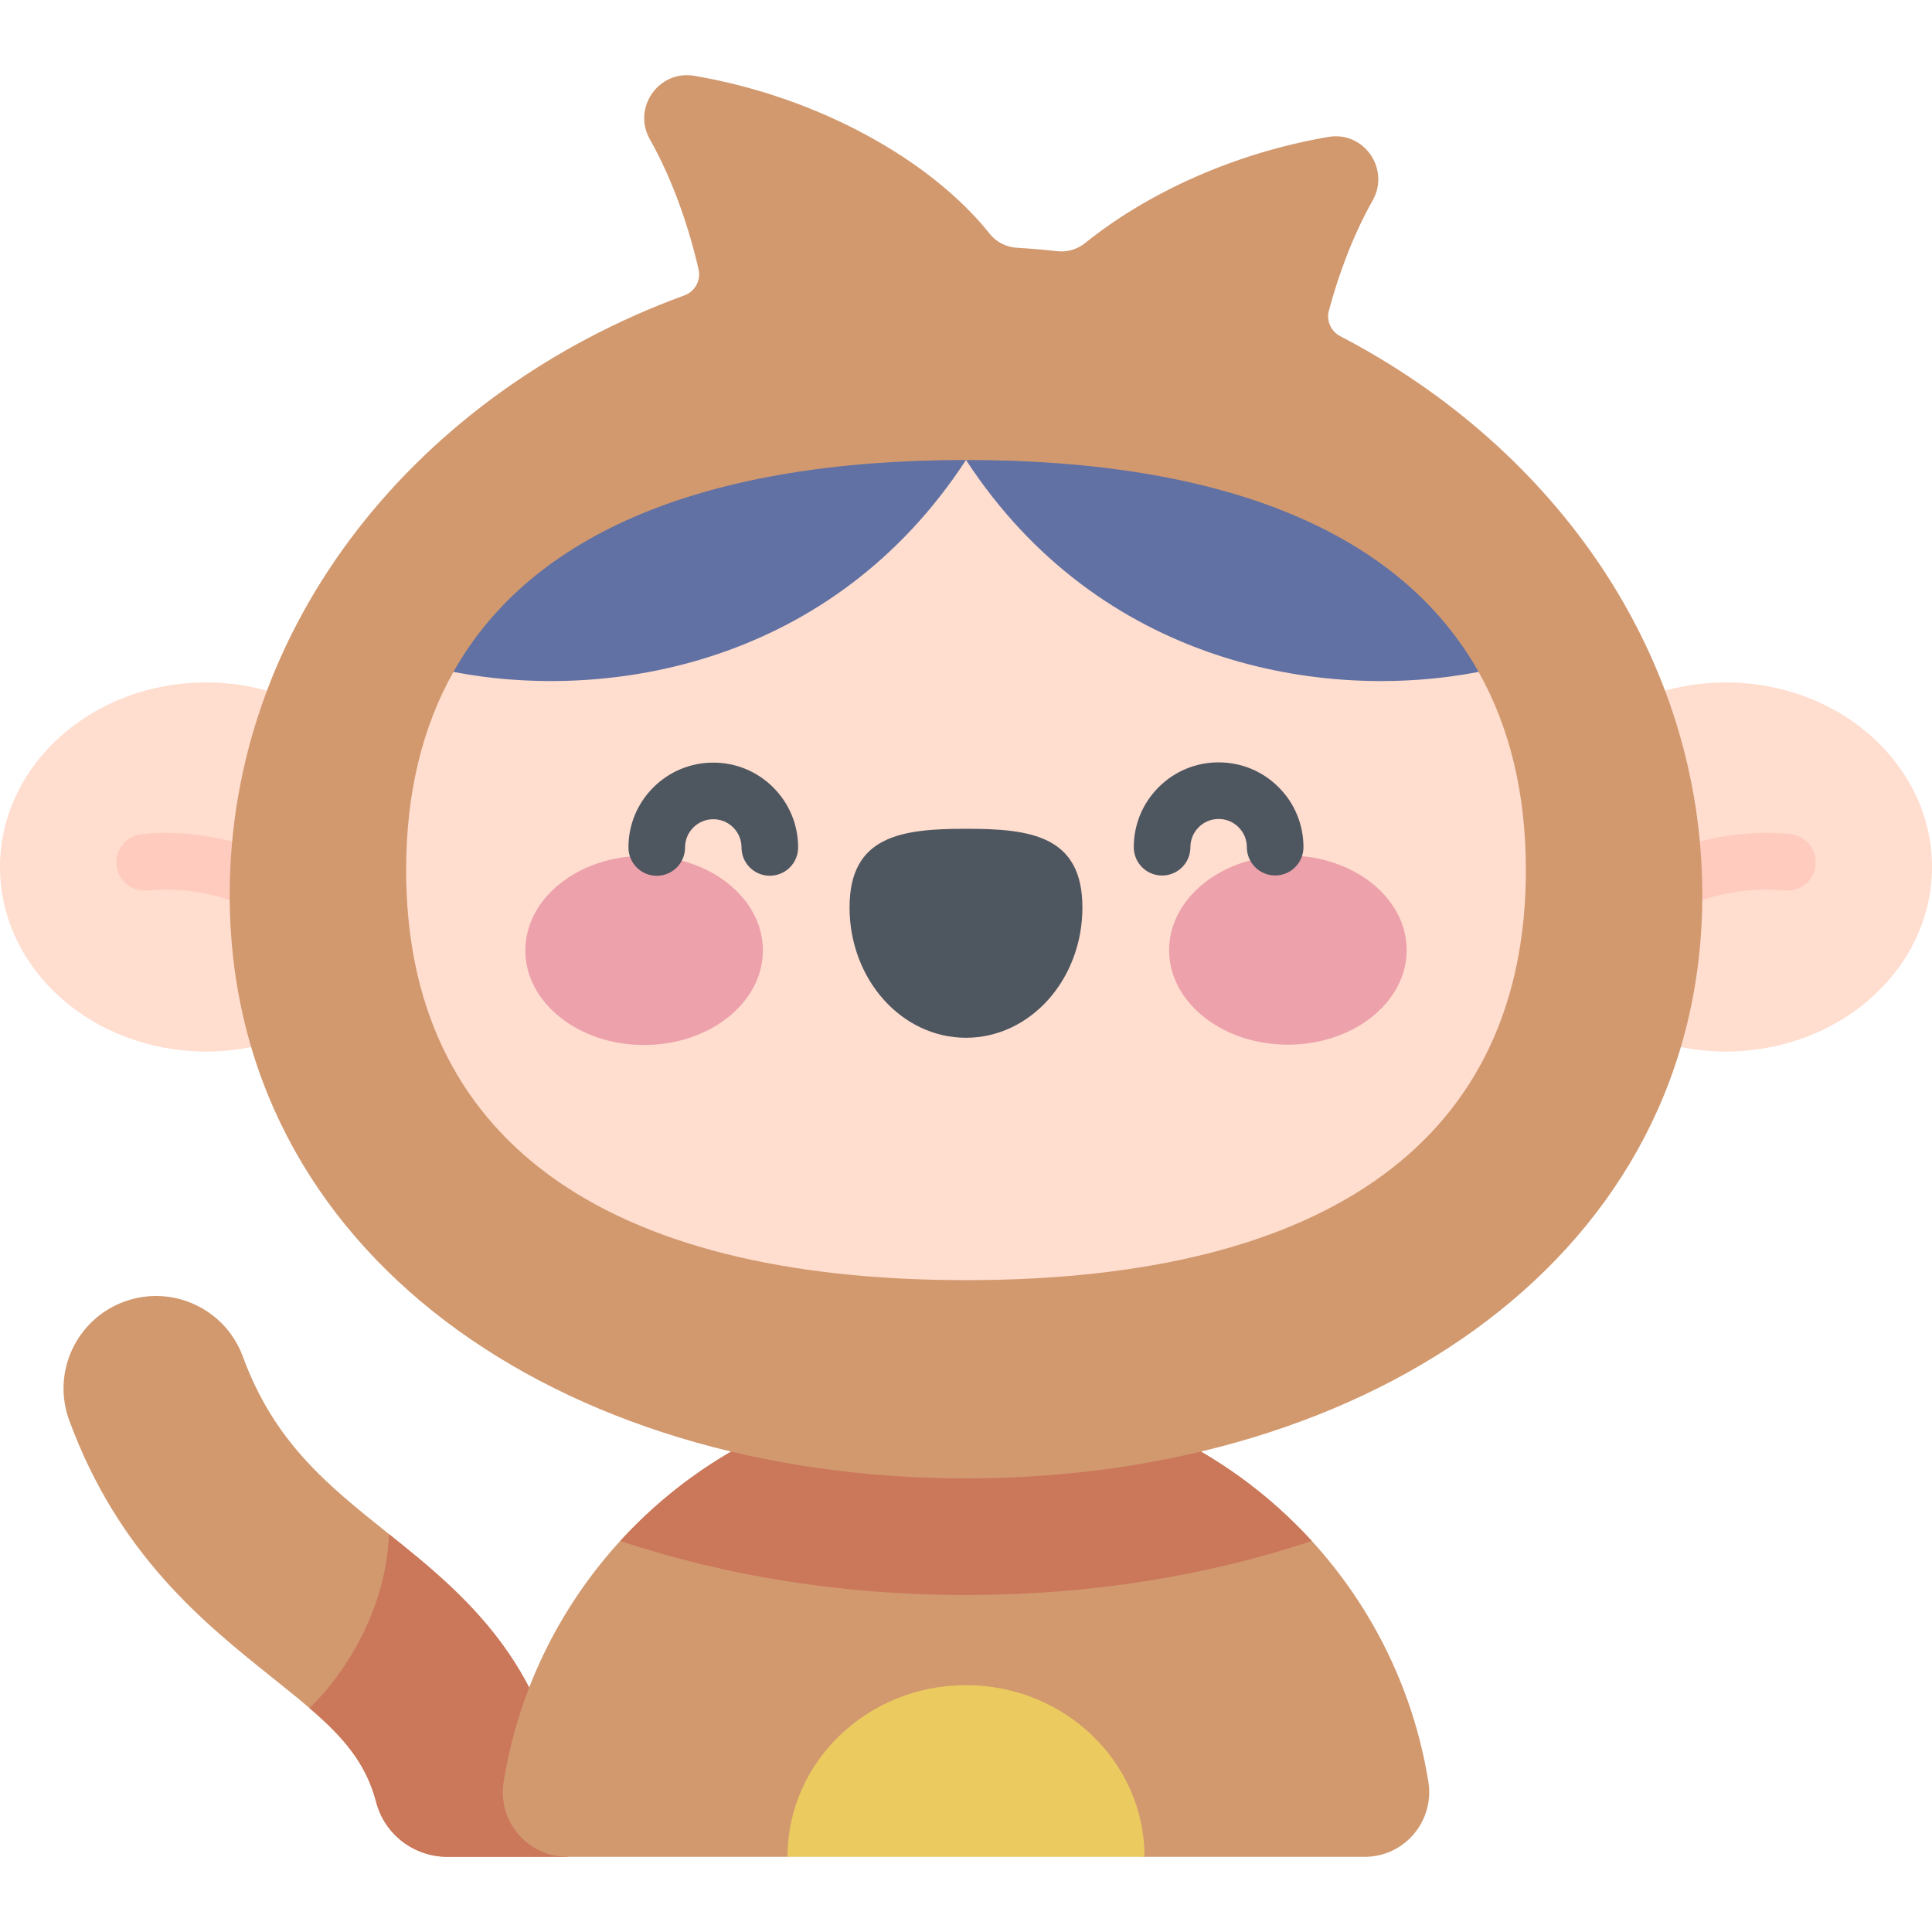 <svg id="Capa_1" enable-background="new 0 0 512 512" height="512" viewBox="0 0 512 512" width="512" xmlns="http://www.w3.org/2000/svg"><g><path d="m118.572 492.082c-8.852 0-16.647-5.937-18.886-14.501-3.623-13.857-13.129-21.467-27.646-33.088-18.087-14.479-40.597-32.499-53.689-68.063-4.677-12.703 1.831-26.792 14.534-31.468 12.706-4.673 26.792 1.83 31.468 14.534 8.377 22.758 22.254 33.866 38.322 46.729 21.243 17.005 47.679 38.169 47.679 85.857z" fill="#d2996f"/><path d="m103.089 406.557c-.83 20.666-12.137 37.5-21.06 46.108 8.938 7.673 14.946 14.546 17.658 24.917 2.239 8.564 10.035 14.5 18.886 14.5h31.782c0-47.38-26.095-68.575-47.266-85.525z" fill="#cb775a"/><ellipse cx="54.608" cy="229.761" fill="#ffddcf" rx="54.608" ry="48.903"/><path d="m80.713 249.296c-2.206 0-4.391-.968-5.871-2.827-3.711-4.659-18.833-12.139-35.8-10.488-4.125.398-7.792-2.612-8.194-6.733-.404-4.122 2.61-7.791 6.733-8.194 21.007-2.059 41.413 6.555 48.993 16.07 2.581 3.24 2.047 7.959-1.193 10.539-1.381 1.099-3.03 1.633-4.668 1.633z" fill="#ffcbbe"/><ellipse cx="457.392" cy="229.761" fill="#ffddcf" rx="54.608" ry="48.903"/><path d="m431.287 249.296c-1.638 0-3.287-.533-4.668-1.634-3.24-2.58-3.774-7.299-1.193-10.539 7.579-9.517 27.983-18.14 48.993-16.07 4.123.403 7.138 4.072 6.733 8.194-.403 4.122-4.07 7.138-8.194 6.733-16.959-1.654-32.089 5.829-35.8 10.488-1.48 1.86-3.666 2.828-5.871 2.828z" fill="#ffcbbe"/><path d="m378.531 472.176c-9.525-59.086-60.758-104.213-122.531-104.213s-113.006 45.127-122.531 104.213c-1.681 10.43 6.321 19.907 16.886 19.907h58.336l47.309-9.674 47.309 9.674h58.336c10.565-.001 18.568-9.477 16.886-19.907z" fill="#d2996f"/><path d="m256 367.963c-36.29 0-68.937 15.579-91.633 40.409 28.152 9.38 59.225 14.323 91.633 14.323s63.481-4.943 91.633-14.323c-22.696-24.83-55.343-40.409-91.633-40.409z" fill="#cb775a"/><path d="m352.17 82.324c2.627-9.786 6.466-20.11 11.595-29.189 4.692-8.305-2.281-18.448-11.685-16.852-24.802 4.209-47.909 14.76-64.465 28.089-2.073 1.669-4.707 2.489-7.352 2.2-3.579-.391-7.187-.697-10.823-.915-2.788-.167-5.394-1.496-7.134-3.68-15.582-19.565-45.454-36.291-78.316-41.889-9.43-1.606-16.483 8.501-11.777 16.828 6.061 10.725 10.32 23.187 12.907 34.449.672 2.926-.938 5.89-3.758 6.92-70.729 25.822-120.489 87.227-120.489 158.882 0 94.949 87.361 154.623 195.127 154.623s195.127-59.674 195.127-154.623c0-63.047-38.526-118.158-95.96-148.08-2.453-1.279-3.714-4.091-2.997-6.763z" fill="#d2996f"/><path d="m391.842 178.065c-33.229-23.48-74.158-37.016-135.841-56.163s0 0 0 0c-61.683 19.147-102.612 32.683-135.841 56.163-8.295 14.739-12.531 32.279-12.531 52.512 0 70.804 51.78 108.676 148.372 108.676s148.372-37.871 148.372-108.676c-.001-20.233-4.237-37.773-12.531-52.512z" fill="#ffddcf"/><g fill="#6171a3"><path d="m120.158 178.065c41.366 7.96 100.441-1.958 135.842-56.163-68.989 0-115.111 19.324-135.842 56.163z"/><path d="m256 121.902c35.4 54.205 94.476 64.123 135.842 56.163-20.731-36.839-66.853-56.163-135.842-56.163z"/></g><path d="m303.309 492.082c0-25.129-21.181-45.499-47.309-45.499s-47.309 20.371-47.309 45.499z" fill="#ebca5f"/><g><g><path d="m202.172 251.853c.007 13.843-14.079 25.072-31.463 25.081-17.383.009-31.481-11.206-31.488-25.049s14.08-25.073 31.463-25.081c17.383-.01 31.481 11.205 31.488 25.049z" fill="#eda1ab"/><path d="m309.828 251.799c.007 13.843 14.105 25.058 31.488 25.049s31.47-11.238 31.463-25.081-14.105-25.059-31.488-25.05-31.47 11.238-31.463 25.082z" fill="#eda1ab"/><path d="m286.848 240.479c-.01-19.068-13.824-20.852-30.864-20.844-17.04.009-30.853 1.807-30.843 20.875.01 19.067 13.831 34.518 30.871 34.509s30.845-15.473 30.836-34.54z" fill="#4e5660"/></g><g fill="#4e5660"><path d="m174.045 232.091c-4.141 0-7.498-3.355-7.5-7.496-.003-6.005 2.333-11.651 6.577-15.899 4.244-4.249 9.888-6.59 15.893-6.593h.014c6 0 11.642 2.335 15.887 6.576 4.249 4.244 6.59 9.889 6.593 15.894.002 4.143-3.354 7.502-7.496 7.504-.001 0-.003 0-.004 0-4.141 0-7.498-3.355-7.5-7.496-.001-1.999-.78-3.877-2.193-5.289-1.413-1.411-3.29-2.189-5.287-2.189-.001 0-.003 0-.004 0-1.999.001-3.878.78-5.29 2.193-1.412 1.414-2.189 3.293-2.188 5.291.002 4.143-3.355 7.502-7.496 7.504-.003 0-.005 0-.006 0z"/><path d="m307.965 232.023c-4.141 0-7.497-3.354-7.5-7.495-.004-6.006 2.332-11.652 6.576-15.9 4.244-4.249 9.889-6.59 15.894-6.593h.014c6 0 11.642 2.335 15.887 6.576 4.249 4.244 6.59 9.889 6.593 15.894.002 4.143-3.354 7.502-7.496 7.504-.001 0-.003 0-.004 0-4.141 0-7.498-3.355-7.5-7.496-.001-1.999-.78-3.877-2.193-5.289-1.413-1.411-3.29-2.188-5.287-2.188-.001 0-.003 0-.004 0-2 .001-3.878.78-5.29 2.193-1.413 1.414-2.189 3.293-2.188 5.29.003 4.143-3.354 7.502-7.495 7.505-.004-.001-.006-.001-.007-.001z"/></g></g></g></svg>